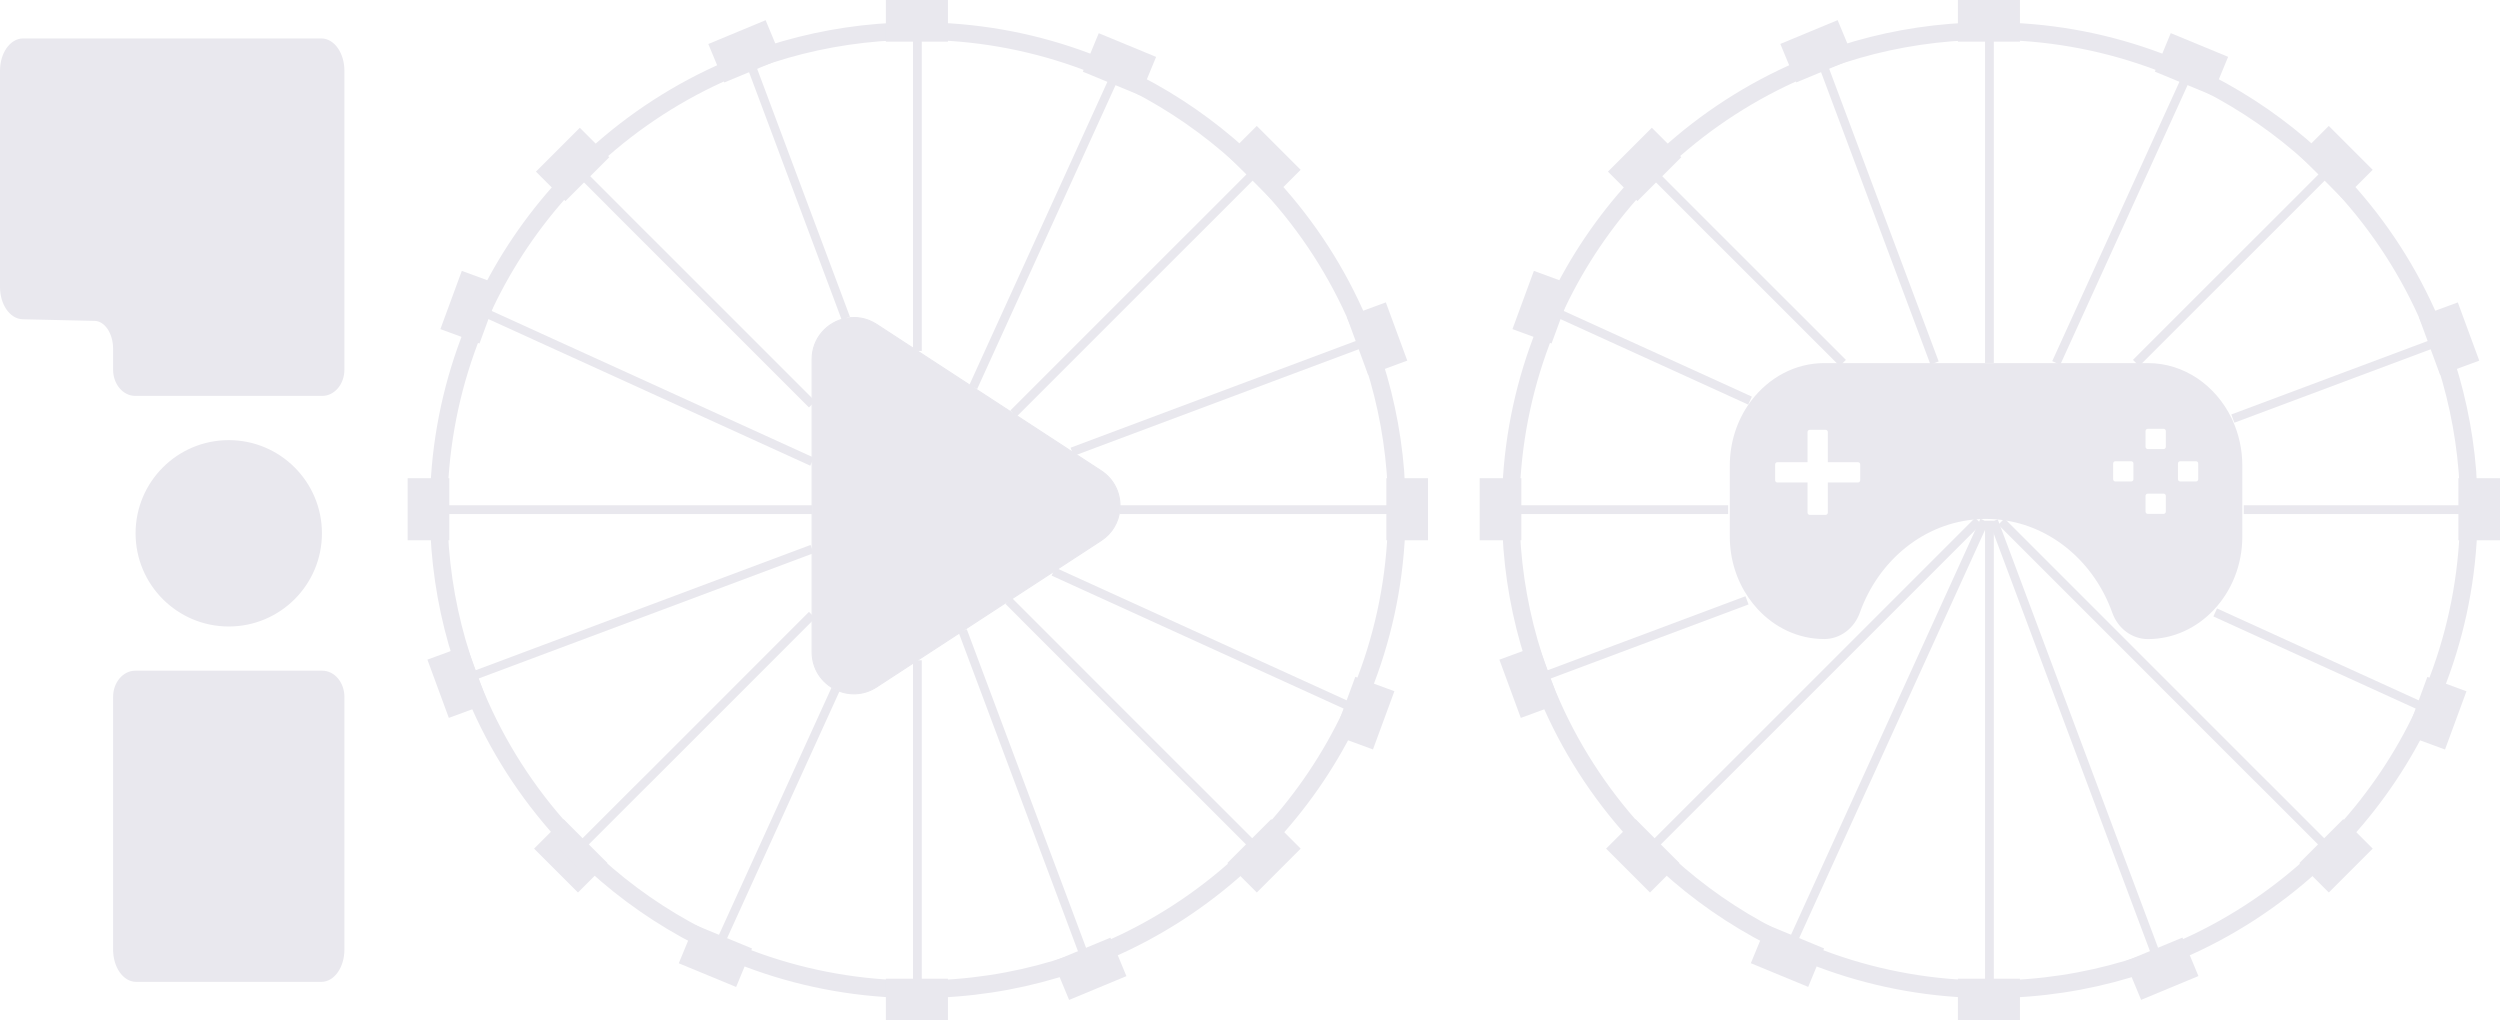 <?xml version="1.0" encoding="UTF-8"?>
<svg id="Layer_2" data-name="Layer 2" xmlns="http://www.w3.org/2000/svg" viewBox="0 0 569.6 232.48">
  <defs>
    <style>
      .cls-1 {
        stroke-width: 0px;
      }

      .cls-1, .cls-2, .cls-3, .cls-4, .cls-5 {
        fill: #e9e8ee;
      }

      .cls-2, .cls-6 {
        stroke-width: 4px;
      }

      .cls-2, .cls-6, .cls-3, .cls-4, .cls-5 {
        stroke: #e9e8ee;
        stroke-miterlimit: 10;
      }

      .cls-6 {
        fill: none;
      }

      .cls-3 {
        stroke-width: 2px;
      }

      .cls-5 {
        stroke-width: .25px;
      }
    </style>
  </defs>
  <g id="logo">
    <g>
      <g>
        <path class="cls-4" d="m26.27,216.36c0,3.79,2.13,6.85,4.76,6.85h42.18c2.63,0,4.76-3.06,4.76-6.85v-57.58c0-3.02-2.04-5.47-4.56-5.47H30.83c-2.52,0-4.56,2.45-4.56,5.47v57.58Z"/>
        <circle class="cls-4" cx="52.12" cy="121.51" r="20.73"/>
        <path class="cls-4" d="m73.21,9.26H5.26c-2.63,0-4.76,3.07-4.76,6.86v49.27c0,3.74,2.08,6.78,4.67,6.85l16.42.37c2.6.06,4.68,3.11,4.68,6.85v4.77c0,3.02,2.04,5.47,4.55,5.47h42.6c2.51,0,4.55-2.45,4.55-5.47V16.12c0-3.79-2.13-6.86-4.76-6.86Z"/>
      </g>
      <path class="cls-6" d="m318.16,111.08c-.45-9.76-2.19-19.19-5.05-28.12-1.03-3.24-2.21-6.4-3.53-9.5-4.85-11.39-11.59-21.79-19.82-30.8-2.28-2.5-4.67-4.89-7.18-7.16-7.11-6.48-15.08-12.02-23.72-16.46-3-1.54-6.07-2.94-9.23-4.2-11.07-4.43-23.05-7.1-35.57-7.65-1.64-.08-3.29-.12-4.95-.12s-3.46.04-5.19.12c-9.87.46-19.39,2.23-28.4,5.14-3.24,1.04-6.4,2.23-9.5,3.57-11.23,4.83-21.49,11.48-30.4,19.6-2.5,2.27-4.9,4.66-7.18,7.16-7.17,7.85-13.21,16.75-17.85,26.46h0c-1.02,2.15-1.98,4.32-2.87,6.54-4.41,11.03-7.09,22.95-7.66,35.42-.08,1.71-.12,3.44-.12,5.16s.03,3.33.12,4.97c.44,9.9,2.2,19.45,5.12,28.5.95,2.97,2.03,5.89,3.23,8.75l.02.04c4.85,11.55,11.63,22.08,19.94,31.21,2.28,2.5,4.67,4.89,7.16,7.18,7.15,6.54,15.18,12.13,23.9,16.59,3,1.54,6.08,2.93,9.23,4.19,10.99,4.39,22.86,7.04,35.27,7.62,1.72.08,3.45.12,5.19.12s3.31-.03,4.95-.12c10.43-.46,20.47-2.38,29.93-5.57h.03c2.74-.94,5.43-1.97,8.06-3.11,11.31-4.84,21.63-11.55,30.59-19.73h0c2.49-2.28,4.88-4.67,7.16-7.17,7.27-7.98,13.38-17.06,18.04-26.94v-.02c.9-1.88,1.74-3.79,2.52-5.74,4.49-11.14,7.2-23.2,7.75-35.81.08-1.65.12-3.31.12-4.97s-.04-3.45-.12-5.16Z"/>
      <g>
        <g>
          <polyline class="cls-3" points="209.02 150.44 209.02 201.97 209.02 206.17 209.02 224.99 209.02 225.08"/>
          <polyline class="cls-3" points="209.02 79.96 209.02 30.27 209.02 26.07 209.02 7.49 209.02 7.16"/>
          <polyline class="cls-3" points="286.07 39.07 272.7 52.45 269.72 55.42 230.91 94.23"/>
          <polyline class="cls-3" points="185.02 140.12 148.32 176.83 145.34 179.79 132.03 193.1 131.98 193.17"/>
          <polyline class="cls-3" points="131.98 39.07 132.36 39.45 145.34 52.45 148.32 55.42 185.02 92.12"/>
          <polyline class="cls-3" points="286.07 193.17 286 193.1 272.7 179.79 269.72 176.83 229.8 136.9"/>
          <polyline class="cls-3" points="100.06 116.12 100.37 116.12 118.97 116.12 123.17 116.12 185.02 116.12"/>
          <polyline class="cls-3" points="255.14 116.12 294.87 116.12 299.07 116.12 317.87 116.12 317.98 116.12"/>
          <polyline class="cls-3" points="106.97 154.3 124.66 147.68 128.6 146.21 185.02 125.1"/>
          <polyline class="cls-3" points="244.27 102.94 289.45 86.03 293.39 84.56 311.08 77.94"/>
          <polyline class="cls-3" points="109.86 70.96 127.05 78.79 130.88 80.53 185.02 105.19"/>
          <polyline class="cls-3" points="308.18 161.28 291 153.45 287.17 151.71 240.02 130.24"/>
          <polyline class="cls-3" points="254.18 16.96 254.06 17.22 246.35 34.15 244.61 37.98 221.72 88.23"/>
          <polyline class="cls-3" points="163.86 215.28 163.9 215.21 171.69 198.09 173.43 194.27 190.36 157.09"/>
          <polyline class="cls-3" points="170.84 14.07 170.89 14.2 177.46 31.76 178.93 35.7 192.71 72.52"/>
          <polyline class="cls-3" points="247.21 218.17 240.59 200.48 239.11 196.54 219.34 143.72"/>
        </g>
        <g>
          <rect class="cls-2" x="125.39" y="34.72" width="10.14" height="5.49" transform="translate(11.72 103.22) rotate(-45)"/>
          <rect class="cls-2" x="164.67" y="8.96" width="10.14" height="5.49" transform="translate(8.48 65.98) rotate(-22.55)"/>
          <rect class="cls-2" x="243.22" y="218.01" width="10.14" height="5.49" transform="translate(-65.67 112.07) rotate(-22.55)"/>
          <rect class="cls-2" x="157.91" y="215.05" width="10.14" height="5.49" transform="translate(95.54 -45.74) rotate(22.45)"/>
          <rect class="cls-2" x="249.98" y="11.92" width="10.14" height="5.49" transform="translate(24.94 -96.3) rotate(22.45)"/>
          <rect class="cls-2" x="282.92" y="34.3" width="10.14" height="5.49" transform="translate(110.54 -192.79) rotate(45)"/>
          <rect class="cls-2" x="124.97" y="192.25" width="10.14" height="5.49" transform="translate(175.97 -34.84) rotate(45)"/>
          <rect class="cls-2" x="282.92" y="192.25" width="10.14" height="5.49" transform="translate(-53.53 260.75) rotate(-45)"/>
          <rect class="cls-2" x="308.68" y="74.42" width="10.14" height="5.49" transform="translate(277.82 -243.93) rotate(69.8)"/>
          <rect class="cls-2" x="99.21" y="152.55" width="10.14" height="5.49" transform="translate(214.01 3.8) rotate(69.8)"/>
          <rect class="cls-2" x="102.16" y="67.24" width="10.14" height="5.49" transform="translate(209.94 -6.48) rotate(110.2)"/>
          <rect class="cls-2" x="305.72" y="159.73" width="10.14" height="5.49" transform="translate(570.6 -73.09) rotate(110.2)"/>
          <rect class="cls-2" x="203.84" y="2" width="10.14" height="5.49"/>
          <rect class="cls-2" x="203.84" y="224.99" width="10.14" height="5.49"/>
          <rect class="cls-2" x="92.55" y="113.28" width="10.14" height="5.49" transform="translate(213.65 18.41) rotate(90)"/>
          <rect class="cls-2" x="315.54" y="113.28" width="10.14" height="5.49" transform="translate(436.64 -204.58) rotate(90)"/>
        </g>
        <path class="cls-5" d="m229.8,136.9l-10.45,6.82-10.32,6.73-9.3,6.07c-3.03,1.98-6.53,1.96-9.36.58-3.06-1.5-5.34-4.61-5.34-8.54v-66.7c0-4.88,3.51-8.5,7.69-9.33,2.29-.46,4.78-.08,7.01,1.37l9.3,6.07,12.7,8.28,9.19,5.99,13.35,8.71,6.6,4.3c3.17,2.07,4.59,5.55,4.27,8.88-.26,2.73-1.68,5.36-4.27,7.04l-10.85,7.08-10.22,6.66Z"/>
      </g>
      <path class="cls-6" d="m562.41,111.08c-.45-9.76-2.19-19.19-5.05-28.12-1.03-3.24-2.21-6.4-3.53-9.5-4.85-11.39-11.59-21.79-19.82-30.8-2.28-2.5-4.67-4.89-7.18-7.16-7.11-6.48-15.08-12.02-23.72-16.46-3-1.54-6.07-2.94-9.23-4.2-11.07-4.43-23.05-7.1-35.57-7.65-1.64-.08-3.29-.12-4.95-.12s-3.46.04-5.19.12c-9.87.46-19.39,2.23-28.4,5.14-3.24,1.04-6.4,2.23-9.5,3.57-11.23,4.83-21.49,11.48-30.4,19.6-2.5,2.27-4.9,4.66-7.18,7.16-7.17,7.85-13.21,16.75-17.85,26.46h0c-1.02,2.15-1.98,4.32-2.87,6.54-4.41,11.03-7.09,22.95-7.66,35.42-.08,1.71-.12,3.44-.12,5.16s.03,3.33.12,4.97c.44,9.9,2.2,19.45,5.12,28.5.95,2.97,2.03,5.89,3.23,8.75l.02.04c4.85,11.55,11.63,22.08,19.94,31.21,2.28,2.5,4.67,4.89,7.16,7.18,7.15,6.54,15.18,12.13,23.9,16.59,3,1.54,6.08,2.93,9.23,4.19,10.99,4.39,22.86,7.04,35.27,7.62,1.72.08,3.45.12,5.19.12s3.31-.03,4.95-.12c10.43-.46,20.47-2.38,29.93-5.57h.03c2.74-.94,5.43-1.97,8.06-3.11,11.31-4.84,21.63-11.55,30.59-19.73h0c2.49-2.28,4.88-4.67,7.16-7.17,7.27-7.98,13.38-17.06,18.04-26.94v-.02c.9-1.88,1.74-3.79,2.52-5.74,4.49-11.14,7.2-23.2,7.75-35.81.08-1.65.12-3.31.12-4.97s-.04-3.45-.12-5.16Z"/>
      <g>
        <g>
          <polyline class="cls-3" points="453.27 118.64 453.27 201.97 453.27 206.17 453.27 224.99 453.27 225.08"/>
          <polyline class="cls-3" points="453.27 82.7 453.27 30.27 453.27 26.07 453.27 7.49 453.27 7.16"/>
          <polyline class="cls-3" points="450.72 118.68 392.57 176.83 389.59 179.79 376.28 193.1 376.23 193.17"/>
          <polyline class="cls-3" points="486.68 82.7 513.97 55.42 516.95 52.45 530.32 39.07"/>
          <polyline class="cls-3" points="376.23 39.07 376.61 39.45 389.59 52.45 392.57 55.42 419.86 82.7"/>
          <polyline class="cls-3" points="530.32 193.17 530.25 193.1 516.95 179.79 513.97 176.83 455.99 118.84"/>
          <polyline class="cls-3" points="344.31 116.12 344.62 116.12 363.22 116.12 367.42 116.12 393.74 116.12"/>
          <polyline class="cls-3" points="562.23 116.12 562.12 116.12 543.32 116.12 539.12 116.12 511.22 116.12"/>
          <polyline class="cls-3" points="351.22 154.3 368.91 147.68 372.85 146.21 398.04 136.78"/>
          <polyline class="cls-3" points="555.33 77.94 537.64 84.56 533.7 86.03 508.73 95.37"/>
          <polyline class="cls-3" points="354.11 70.96 371.3 78.79 375.13 80.53 398.73 91.28"/>
          <polyline class="cls-3" points="552.43 161.28 535.25 153.45 531.42 151.71 504.71 139.54"/>
          <polyline class="cls-3" points="498.43 16.96 498.31 17.22 490.6 34.15 488.86 37.98 468.49 82.7"/>
          <polyline class="cls-3" points="408.11 215.28 408.15 215.21 415.94 198.09 417.68 194.27 452.13 118.62"/>
          <polyline class="cls-3" points="415.09 14.07 415.14 14.2 421.71 31.76 423.18 35.7 440.77 82.7"/>
          <polyline class="cls-3" points="491.46 218.17 484.84 200.48 483.36 196.54 454.23 118.68"/>
        </g>
        <g>
          <rect class="cls-2" x="369.64" y="34.72" width="10.14" height="5.49" transform="translate(83.26 275.93) rotate(-45)"/>
          <rect class="cls-2" x="408.92" y="8.96" width="10.14" height="5.49" transform="translate(27.15 159.63) rotate(-22.55)"/>
          <rect class="cls-2" x="487.47" y="218.01" width="10.14" height="5.49" transform="translate(-47 205.72) rotate(-22.55)"/>
          <rect class="cls-2" x="402.16" y="215.05" width="10.14" height="5.49" transform="translate(114.06 -139.03) rotate(22.45)"/>
          <rect class="cls-2" x="494.23" y="11.92" width="10.14" height="5.49" transform="translate(43.45 -189.59) rotate(22.45)"/>
          <rect class="cls-2" x="527.17" y="34.3" width="10.14" height="5.49" transform="translate(182.08 -365.5) rotate(45)"/>
          <rect class="cls-2" x="369.22" y="192.25" width="10.14" height="5.49" transform="translate(247.51 -207.55) rotate(45)"/>
          <rect class="cls-2" x="527.17" y="192.25" width="10.14" height="5.49" transform="translate(18.01 433.46) rotate(-45)"/>
          <rect class="cls-2" x="552.93" y="74.42" width="10.14" height="5.49" transform="translate(437.72 -473.15) rotate(69.8)"/>
          <rect class="cls-2" x="343.46" y="152.55" width="10.14" height="5.49" transform="translate(373.91 -225.42) rotate(69.8)"/>
          <rect class="cls-2" x="346.41" y="67.24" width="10.14" height="5.49" transform="translate(538.54 -235.71) rotate(110.2)"/>
          <rect class="cls-2" x="549.98" y="159.73" width="10.14" height="5.49" transform="translate(899.2 -302.31) rotate(110.2)"/>
          <rect class="cls-2" x="448.09" y="2" width="10.14" height="5.49"/>
          <rect class="cls-2" x="448.09" y="224.99" width="10.14" height="5.49"/>
          <rect class="cls-2" x="336.8" y="113.28" width="10.14" height="5.49" transform="translate(457.9 -225.85) rotate(90)"/>
          <rect class="cls-2" x="559.79" y="113.28" width="10.14" height="5.49" transform="translate(680.89 -448.83) rotate(90)"/>
        </g>
        <path class="cls-1" d="m508.71,95.83c-.09-.2-.18-.39-.28-.58-3.61-7.43-10.8-12.52-19.03-12.52h-73.77c-6.64,0-12.59,3.31-16.55,8.47-.13.17-.25.34-.38.51-2.87,3.97-4.58,8.96-4.58,14.37v16.18c0,5.21,1.59,10.03,4.27,13.92.63.91,1.31,1.76,2.04,2.56,3.9,4.24,9.28,6.86,15.2,6.86,3.59,0,6.82-2.38,8.12-6.02,4.27-11.94,14.67-20.55,27.01-21.29.46-.04.93-.06,1.4-.06.12,0,.23,0,.35,0,.27,0,.53,0,.79.02.32,0,.63.02.95.05.59.02,1.17.08,1.74.15,11.57,1.41,21.21,9.77,25.27,21.14,1.3,3.64,4.53,6.02,8.13,6.02h0c5.83,0,11.15-2.55,15.03-6.69,3.99-4.24,6.47-10.15,6.47-16.65v-16.18c0-3.67-.79-7.16-2.19-10.25Zm-84.88,13.59c0,.28-.22.51-.5.51h-6.88v6.88c0,.28-.23.5-.51.5h-3.61c-.27,0-.5-.22-.5-.5v-6.88h-6.88c-.28,0-.5-.23-.5-.51v-3.61c0-.27.22-.5.5-.5h6.88v-6.88c0-.28.23-.5.5-.5h3.61c.28,0,.51.22.51.5v6.88h6.88c.28,0,.5.23.5.5v3.61Zm62.25-.22c0,.27-.23.5-.51.5h-3.61c-.27,0-.5-.23-.5-.5v-3.61c0-.28.23-.5.5-.5h3.61c.28,0,.51.22.51.5v3.61Zm7.38,7.38c0,.28-.23.5-.5.5h-3.61c-.28,0-.51-.22-.51-.5v-3.61c0-.27.23-.5.51-.5h3.61c.27,0,.5.23.5.5v3.61Zm0-14.77c0,.28-.23.51-.5.51h-3.61c-.28,0-.51-.23-.51-.51v-3.61c0-.27.23-.5.51-.5h3.61c.27,0,.5.23.5.5v3.61Zm7.38,7.39c0,.27-.22.5-.5.5h-3.61c-.28,0-.5-.23-.5-.5v-3.61c0-.28.22-.5.5-.5h3.61c.28,0,.5.22.5.5v3.61Z"/>
      </g>
    </g>
  </g>
</svg>